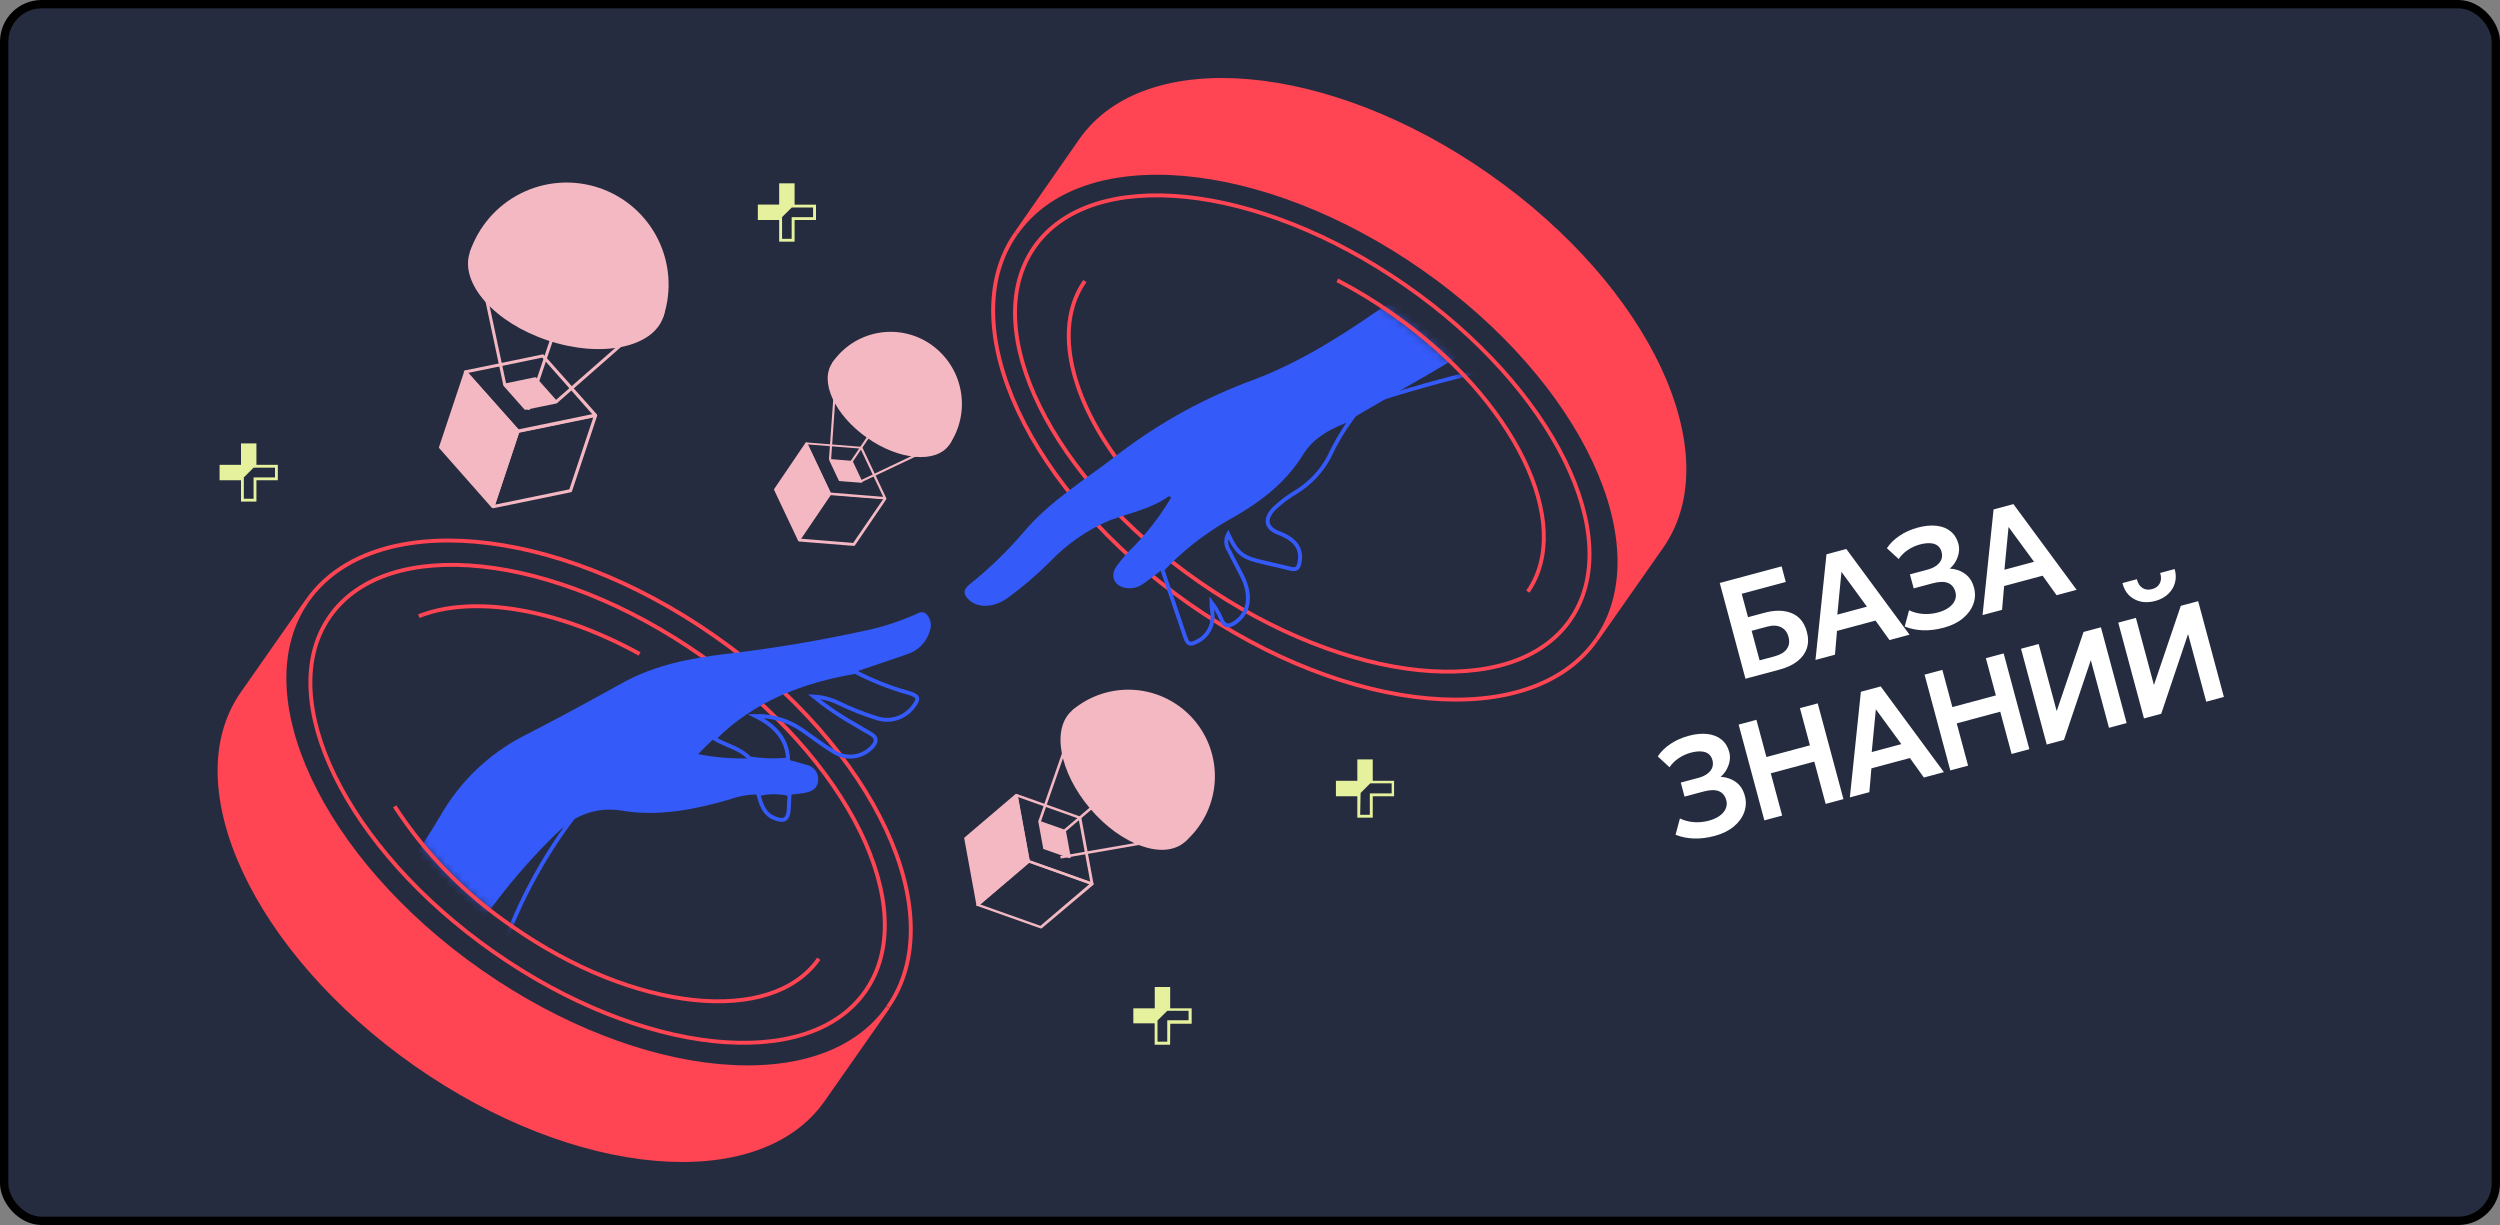 <svg width="300" height="147" viewBox="0 0 300 147" fill="none" xmlns="http://www.w3.org/2000/svg">
<rect x="0" y="0" width="300" height="147" fill="#808080" stroke="none"/>
<rect x="0.5" y="0.5" width="299" height="146" rx="4.5" fill="#262C3F"/>
<path d="M209.456 81.45L206.37 69.957L213.791 67.964L214.293 69.836L209.007 71.255L209.761 74.063L211.739 73.532C213.003 73.192 214.09 73.208 215 73.58C215.915 73.951 216.523 74.697 216.824 75.819C217.018 76.541 217.017 77.201 216.819 77.8C216.621 78.393 216.246 78.908 215.694 79.343C215.147 79.778 214.436 80.112 213.561 80.347L209.456 81.45ZM211.152 79.243L212.958 78.758C213.642 78.574 214.127 78.283 214.413 77.883C214.704 77.482 214.773 76.997 214.62 76.428C214.472 75.875 214.174 75.489 213.728 75.268C213.28 75.042 212.736 75.015 212.096 75.187L210.199 75.697L211.152 79.243ZM217.856 79.194L219.177 66.517L221.558 65.878L229.143 76.163L226.738 76.809L225.062 74.469L220.44 75.71L220.195 78.566L217.856 79.194ZM220.479 73.755L224.033 72.8L220.975 68.622L220.479 73.755ZM233.266 75.319C232.38 75.558 231.542 75.662 230.754 75.633C229.966 75.604 229.236 75.454 228.565 75.183L229.088 73.229C229.574 73.468 230.121 73.615 230.728 73.669C231.339 73.716 231.949 73.658 232.556 73.495C233.082 73.353 233.516 73.158 233.859 72.907C234.203 72.656 234.443 72.372 234.581 72.053C234.723 71.733 234.748 71.398 234.654 71.048C234.507 70.501 234.21 70.137 233.763 69.958C233.314 69.773 232.699 69.786 231.916 69.996L229.642 70.607L229.19 68.924L231.3 68.358C231.738 68.24 232.096 68.076 232.374 67.867C232.657 67.656 232.853 67.412 232.961 67.137C233.068 66.856 233.077 66.552 232.988 66.223C232.902 65.9 232.744 65.652 232.516 65.479C232.293 65.304 232 65.207 231.636 65.187C231.277 65.16 230.859 65.211 230.383 65.338C229.853 65.481 229.362 65.707 228.911 66.016C228.465 66.323 228.109 66.68 227.843 67.086L226.428 65.785C226.807 65.208 227.318 64.707 227.961 64.282C228.602 63.851 229.325 63.528 230.13 63.312C230.972 63.086 231.731 63.014 232.404 63.097C233.076 63.175 233.635 63.397 234.08 63.765C234.53 64.131 234.841 64.631 235.011 65.266C235.105 65.617 235.118 65.98 235.049 66.356C234.978 66.727 234.847 67.079 234.655 67.413C234.466 67.739 234.237 68.012 233.968 68.231C234.664 68.267 235.274 68.475 235.799 68.857C236.33 69.237 236.691 69.796 236.884 70.537C237.063 71.204 237.034 71.858 236.795 72.497C236.561 73.135 236.142 73.705 235.538 74.208C234.937 74.703 234.18 75.074 233.266 75.319ZM237.907 73.809L239.229 61.132L241.609 60.493L249.195 70.778L246.789 71.424L245.114 69.084L240.492 70.325L240.247 73.181L237.907 73.809ZM240.53 68.37L244.084 67.415L241.026 63.237L240.53 68.37ZM205.769 100.306C204.882 100.545 204.045 100.649 203.257 100.62C202.469 100.591 201.739 100.441 201.068 100.17L201.59 98.216C202.077 98.455 202.624 98.602 203.231 98.656C203.842 98.703 204.451 98.645 205.059 98.482C205.584 98.341 206.019 98.145 206.362 97.894C206.706 97.643 206.946 97.359 207.083 97.04C207.226 96.72 207.251 96.385 207.157 96.035C207.01 95.488 206.713 95.124 206.265 94.945C205.817 94.761 205.201 94.773 204.419 94.984L202.145 95.594L201.693 93.911L203.803 93.345C204.24 93.227 204.598 93.064 204.877 92.854C205.16 92.643 205.356 92.4 205.464 92.124C205.57 91.843 205.579 91.539 205.491 91.21C205.405 90.887 205.247 90.639 205.019 90.466C204.796 90.291 204.502 90.194 204.139 90.174C203.78 90.147 203.362 90.198 202.886 90.326C202.355 90.468 201.864 90.694 201.413 91.003C200.968 91.31 200.612 91.667 200.345 92.073L198.931 90.772C199.31 90.195 199.821 89.694 200.464 89.269C201.105 88.838 201.828 88.515 202.632 88.299C203.475 88.073 204.233 88.001 204.907 88.084C205.579 88.162 206.138 88.385 206.583 88.752C207.033 89.118 207.343 89.618 207.514 90.253C207.608 90.604 207.62 90.967 207.551 91.343C207.481 91.714 207.349 92.067 207.157 92.4C206.969 92.726 206.74 92.999 206.471 93.218C207.167 93.254 207.777 93.463 208.302 93.844C208.832 94.224 209.194 94.784 209.387 95.524C209.566 96.192 209.536 96.845 209.297 97.484C209.064 98.122 208.645 98.692 208.04 99.195C207.44 99.69 206.683 100.061 205.769 100.306ZM211.723 98.443L208.637 86.951L210.771 86.377L211.97 90.843L217.191 89.441L215.992 84.975L218.126 84.402L221.213 95.895L219.079 96.468L217.716 91.395L212.495 92.797L213.858 97.87L211.723 98.443ZM221.983 95.688L223.305 83.011L225.685 82.372L233.27 92.657L230.865 93.303L229.189 90.963L224.568 92.204L224.322 95.06L221.983 95.688ZM224.606 90.249L228.16 89.294L225.102 85.116L224.606 90.249ZM234.035 92.451L230.949 80.958L233.083 80.385L234.283 84.851L239.504 83.449L238.304 78.983L240.439 78.41L243.525 89.903L241.391 90.476L240.028 85.403L234.807 86.805L236.17 91.878L234.035 92.451ZM245.608 89.343L242.522 77.85L244.64 77.282L246.803 85.335L250.025 75.835L252.11 75.275L255.197 86.768L253.079 87.337L250.898 79.218L247.677 88.787L245.608 89.343ZM257.277 86.209L254.191 74.716L256.309 74.148L258.472 82.201L261.694 72.701L263.779 72.141L266.866 83.634L264.748 84.203L262.567 76.084L259.346 85.654L257.277 86.209ZM258.632 72.115C257.997 72.286 257.408 72.309 256.864 72.185C256.319 72.056 255.855 71.802 255.472 71.424C255.094 71.044 254.835 70.56 254.694 69.97L256.426 69.504C256.536 69.98 256.756 70.328 257.085 70.551C257.419 70.766 257.808 70.814 258.251 70.695C258.694 70.576 259.003 70.341 259.179 69.989C259.358 69.629 259.371 69.218 259.217 68.755L260.957 68.287C261.128 68.858 261.141 69.406 260.994 69.932C260.852 70.451 260.578 70.904 260.171 71.289C259.763 71.674 259.251 71.949 258.632 72.115Z" fill="white"/>
<g clip-path="url(#clip0_167_3262)">
<path d="M191.59 76.73C183.81 87.84 161.91 85.92 142.68 72.45C123.45 58.98 114.15 39.05 121.92 28" stroke="#FF4553" stroke-width="0.47" stroke-miterlimit="10"/>
<path d="M170.84 32.23C190.08 45.7 199.37 65.62 191.59 76.73L199.38 65.61C207.15 54.51 197.86 34.61 178.62 21.11C159.38 7.61 137.49 5.72 129.71 16.83L121.93 28C129.7 16.84 151.6 18.76 170.84 32.23Z" fill="#FF4553" stroke="#FF4553" stroke-width="0.47" stroke-miterlimit="10"/>
<path d="M188.432 74.376C195.267 64.544 186.408 46.565 168.647 34.218C150.885 21.872 130.946 19.833 124.112 29.665C117.277 39.497 126.136 57.476 143.897 69.823C161.659 82.169 181.598 84.208 188.432 74.376Z" stroke="#FF4553" stroke-width="0.469" stroke-miterlimit="10"/>
<mask id="mask0_167_3262" style="mask-type:luminance" maskUnits="userSpaceOnUse" x="108" y="28" width="78" height="59">
<path d="M167.06 37.63C152.38 27.35 135.87 25.63 130.18 33.73L108.18 59.88L115.39 80.55L155.34 86.13L175.51 75.64C178.111 75.189 180.508 73.942 182.37 72.07C182.707 71.72 183.018 71.345 183.3 70.95C189 62.82 181.74 47.91 167.06 37.63Z" fill="white"/>
</mask>
<g mask="url(#mask0_167_3262)">
<path d="M178.93 39H173L163.48 48.51C163.48 48.51 177.24 44.03 182.63 43.74C181.5 42.15 180.27 40.55 178.93 39Z" stroke="#345AFA" stroke-width="0.47" stroke-miterlimit="10"/>
<path d="M139.48 68.35C141.705 65.996 144.258 63.975 147.06 62.35C150.64 60.35 153.95 58.06 156.18 54.41C157.5 52.26 159.78 51.11 162.18 50.25C161.127 51.706 160.216 53.26 159.46 54.89C158.549 56.573 157.216 57.99 155.59 59C154.58 59.587 153.647 60.295 152.81 61.11C151.7 62.35 151.93 63.39 153.47 63.97C155.47 64.72 156.25 65.88 155.95 67.45C155.84 68.09 155.62 68.45 154.88 68.25C153.49 67.89 152.07 67.62 150.69 67.25C148.94 66.77 148.31 66.13 147.38 64.09C147.211 64.401 147.132 64.752 147.152 65.106C147.171 65.459 147.288 65.799 147.49 66.09C148.02 67.18 148.62 68.24 149.15 69.33C150.15 71.45 149.9 73.43 148.39 74.58C147.64 75.15 146.98 75.39 146.52 74.22C146.222 73.523 145.835 72.868 145.37 72.27C145.37 72.98 145.56 73.64 145.5 74.33C145.437 74.936 145.21 75.513 144.843 75.999C144.477 76.485 143.985 76.862 143.42 77.09C142.62 77.52 142.42 77 142.2 76.38C141.3 73.7 140.393 71.023 139.48 68.35Z" stroke="#345AFA" stroke-width="0.47" stroke-miterlimit="10"/>
<path d="M167.43 35.81C162.11 39.56 156.71 43.18 150.57 45.52C144.74 47.639 139.264 50.63 134.33 54.39C130.42 57.46 126.09 59.99 122.83 63.86C120.875 66.145 118.709 68.241 116.36 70.12C115.44 70.85 115.65 71.43 116.36 72.06C117.48 72.99 119.27 72.9 120.87 71.79C122.642 70.502 124.313 69.081 125.87 67.54C127.935 65.342 130.434 63.598 133.21 62.42C135.6 61.55 138.15 61.05 140.28 59.54C140.28 59.54 140.4 59.61 140.54 59.7C139.289 61.813 137.796 63.773 136.09 65.54C135.32 66.269 134.62 67.07 134 67.93C133.1 69.16 133.78 70.46 135.32 70.58C135.999 70.634 136.675 70.438 137.22 70.03C137.99 69.49 138.72 68.91 139.47 68.35C141.695 65.996 144.248 63.975 147.05 62.35C150.63 60.35 153.94 58.06 156.17 54.41C157.49 52.26 159.78 51.11 162.17 50.25C165.23 48.48 168.29 46.69 171.37 44.94C174.87 42.94 178.19 40.63 181.79 38.8L178.12 27.8C174.63 30.6 171.06 33.25 167.43 35.81Z" fill="#345AFA"/>
</g>
<path d="M133.82 54.78C128.23 46.98 126.53 38.95 130.18 33.73" stroke="#FF4553" stroke-width="0.47" stroke-miterlimit="10"/>
<path d="M160.48 33.64C162.761 34.824 164.959 36.16 167.06 37.64C181.74 47.91 189 62.82 183.34 71" stroke="#FF4553" stroke-width="0.47" stroke-miterlimit="10"/>
<path d="M36.88 72.07C44.66 61 66.56 62.88 85.8 76.35C105.04 89.82 114.32 109.74 106.55 120.85" stroke="#FF4553" stroke-width="0.47" stroke-miterlimit="10"/>
<path d="M57.63 116.57C38.39 103.1 29.1 83.18 36.88 72.07L29.1 83.19C21.32 94.29 30.61 114.19 49.85 127.69C69.09 141.19 91 143.07 98.76 132L106.55 120.88C98.77 132 76.87 130 57.63 116.57Z" fill="#FF4553" stroke="#FF4553" stroke-width="0.47" stroke-miterlimit="10"/>
<path d="M103.839 118.956C110.716 109.134 101.907 91.1 84.164 78.676C66.421 66.252 46.462 64.142 39.584 73.964C32.707 83.786 41.516 101.82 59.259 114.244C77.003 126.668 96.962 128.777 103.839 118.956Z" stroke="#FF4553" stroke-width="0.47" stroke-miterlimit="10"/>
<mask id="mask1_167_3262" style="mask-type:luminance" maskUnits="userSpaceOnUse" x="43" y="55" width="81" height="66">
<path d="M61.15 55.32L45.15 77.85C39.46 85.97 46.75 100.85 61.42 111.17C76.09 121.49 92.61 123.17 98.3 115.07C98.46 114.84 98.61 114.6 98.75 114.36L116 110.48L123.58 69L61.15 55.32Z" fill="white"/>
</mask>
<g mask="url(#mask1_167_3262)">
<path d="M109 83.14C106.796 82.522 104.661 81.677 102.63 80.62C96.24 81.72 90.38 83.94 85.71 88.62C87.09 89.47 88.79 89.75 89.95 91C91.479 91.261 93.038 91.308 94.58 91.14C94.44 88.74 93.1 87.14 90.66 85.92C92.709 85.868 94.718 86.49 96.38 87.69C97.6 88.53 98.77 89.45 100.04 90.21C100.746 90.668 101.589 90.865 102.425 90.768C103.261 90.672 104.037 90.287 104.62 89.68C105.2 89.06 105.31 88.53 104.49 88.06L101.58 86.35C100.208 85.527 98.898 84.604 97.66 83.59C98.666 83.642 99.652 83.894 100.56 84.33C102.055 85.059 103.603 85.674 105.19 86.17C105.964 86.43 106.799 86.443 107.581 86.206C108.362 85.97 109.05 85.496 109.55 84.85C110.36 83.82 110.25 83.51 109 83.14Z" stroke="#345AFA" stroke-width="0.47" stroke-miterlimit="10"/>
<path d="M92.85 98.14C94.09 98.67 94.58 98.37 94.66 97.05C94.66 96.47 94.72 95.89 94.75 95.31C93.52 94.99 92.23 94.99 91 95.31C91.33 96.46 91.63 97.61 92.85 98.14Z" stroke="#345AFA" stroke-width="0.47" stroke-miterlimit="10"/>
<path d="M57.63 116.57L59.1 117.57C61.112 110.5 64.418 103.865 68.85 98L52.12 110.86L52.69 112.79C54.26 114.1 55.9 115.36 57.63 116.57Z" stroke="#345AFA" stroke-width="0.47" stroke-miterlimit="10"/>
<path d="M111.16 73.69C110.61 73.17 110.05 73.69 109.55 73.86C107.983 74.538 106.36 75.081 104.7 75.48C98.873 76.789 92.982 77.79 87.05 78.48C82.79 79 78.63 79.79 74.81 81.89C70.81 84.09 66.81 86.3 62.7 88.38C58.581 90.539 55.167 93.832 52.86 97.87C50.545 101.786 47.916 105.508 45 109L50 124.1C51.43 121.97 52.37 119.58 53.62 117.36C57.169 110.832 61.702 104.889 67.06 99.74C68.018 98.751 69.202 98.009 70.51 97.579C71.819 97.148 73.212 97.043 74.57 97.27C79.06 98.02 83.32 97.15 87.57 95.93C88.668 95.526 89.83 95.326 91 95.34C92.23 95.02 93.52 95.02 94.75 95.34C95.27 95.34 95.75 95.27 96.32 95.19C97.18 95.05 98.03 94.82 98.16 93.77C98.199 93.545 98.192 93.314 98.141 93.091C98.09 92.868 97.995 92.658 97.862 92.472C97.729 92.286 97.561 92.128 97.366 92.008C97.172 91.887 96.956 91.806 96.73 91.77C96.02 91.54 95.3 91.37 94.57 91.17C93.026 91.329 91.468 91.271 89.94 91C87.874 91.066 85.807 90.895 83.78 90.49C85.13 89.09 85.7 88.62 85.7 88.62C90.37 83.9 96.23 81.68 102.62 80.62C104.71 79.91 106.8 79.24 108.87 78.5C109.519 78.296 110.107 77.932 110.58 77.444C111.053 76.954 111.397 76.355 111.58 75.7C111.71 75.36 111.739 74.99 111.665 74.633C111.59 74.277 111.415 73.95 111.16 73.69Z" fill="#345AFA"/>
</g>
<path d="M98.26 115.05C92.58 123.17 76.09 121.42 61.43 111.15C55.83 107.337 51.046 102.445 47.36 96.76" stroke="#FF4553" stroke-width="0.47" stroke-miterlimit="10"/>
<path d="M50.26 73.94C56.77 71.36 66.83 73 76.75 78.47" stroke="#FF4553" stroke-width="0.47" stroke-miterlimit="10"/>
<path d="M30.77 60.19H28.92V57.63H26.35V55.78H28.92V53.21H30.77V55.78H33.34V57.63H30.77V60.19ZM29.26 59.85H30.43V57.29H33V56.12H30.43V53.55H29.26V56.12H26.7V57.29H29.26V59.85Z" fill="#E6F19E"/>
<path d="M30.6 55.95V53.38H29.09V55.95H26.53V57.46H29.09" fill="#E6F19E"/>
<path d="M95.35 29H93.5V26.4H90.94V24.55H93.5V22H95.35V24.56H97.92V26.4H95.35V29ZM93.85 28.66H95V26.06H97.57V24.9H95V22.33H93.85V24.9H91.28V26.06H93.85V28.66Z" fill="#E6F19E"/>
<path d="M95.18 24.73V22.16H93.67V24.73H91.11V26.23H93.67" fill="#E6F19E"/>
<path d="M164.73 98.12H162.88V95.55H160.31V93.7H162.88V91.13H164.73V93.7H167.29V95.55H164.73V98.12ZM163.22 97.78H164.38V95.21H167V94H164.43V91.48H163.27V94H160.7V95.17H163.27L163.22 97.78Z" fill="#E6F19E"/>
<path d="M164.56 93.87V91.31H163.05V93.87H160.48V95.38H163.05" fill="#E6F19E"/>
<path d="M140.41 125.37H138.56V122.8H136V121H138.57V118.44H140.42V121H143V122.85H140.43L140.41 125.37ZM138.9 125H140.07V122.43H142.63V121.3H140.07V118.73H138.9V121.3H136.33V122.46H138.9V125Z" fill="#E6F19E"/>
<path d="M140.24 121.13V118.56H138.73V121.13H136.16V122.63H138.73" fill="#E6F19E"/>
<path d="M79.607 38.008C80.838 34.302 76.635 29.571 70.219 27.441C63.803 25.31 57.605 26.587 56.375 30.293C55.144 33.999 59.347 38.73 65.763 40.86C72.178 42.991 78.377 41.714 79.607 38.008Z" fill="#F4B8C2"/>
<path d="M71.85 22.53C70.324 22.023 68.713 21.821 67.109 21.936C65.505 22.051 63.94 22.482 62.502 23.202C61.064 23.923 59.783 24.92 58.731 26.136C57.679 27.352 56.876 28.764 56.37 30.29L79.61 38C80.632 34.919 80.388 31.559 78.933 28.658C77.478 25.757 74.93 23.553 71.85 22.53Z" fill="#F4B8C2"/>
<path d="M55.84 44.63L52.84 53.65L59.15 60.76L62.15 51.74L55.84 44.63Z" fill="#F4B8C2"/>
<path d="M59.1 60.93H59.02L52.7 53.77C52.685 53.742 52.677 53.711 52.677 53.68C52.677 53.649 52.685 53.618 52.7 53.59L55.7 44.59C55.709 44.559 55.727 44.531 55.752 44.509C55.777 44.488 55.808 44.474 55.84 44.47C55.871 44.464 55.903 44.467 55.933 44.477C55.963 44.488 55.989 44.506 56.01 44.53L62.33 51.63C62.347 51.657 62.356 51.688 62.356 51.72C62.356 51.752 62.347 51.783 62.33 51.81L59.33 60.81C59.317 60.839 59.298 60.865 59.274 60.886C59.25 60.907 59.221 60.922 59.19 60.93H59.1ZM53.05 53.61L59.05 60.4L61.91 51.78L55.91 44.99L53.05 53.61Z" fill="#F4B8C2"/>
<path d="M59.1 60.93H59.02C59.003 60.903 58.994 60.872 58.994 60.84C58.994 60.808 59.003 60.777 59.02 60.75L62.02 51.75C62.029 51.721 62.046 51.694 62.069 51.673C62.092 51.652 62.12 51.637 62.15 51.63L71.47 49.71C71.501 49.704 71.533 49.707 71.563 49.717C71.593 49.728 71.619 49.746 71.64 49.77C71.654 49.798 71.661 49.829 71.661 49.86C71.661 49.891 71.654 49.922 71.64 49.95L68.64 58.95C68.631 58.981 68.612 59.009 68.588 59.031C68.563 59.052 68.532 59.066 68.5 59.07L59.19 60.99L59.1 60.93ZM62.29 51.93L59.43 60.55L68.32 58.72L71.19 50.1L62.29 51.93Z" fill="#F4B8C2"/>
<path d="M62.09 51.91H62.01L55.7 44.75C55.678 44.726 55.663 44.697 55.656 44.666C55.649 44.634 55.651 44.601 55.661 44.57C55.671 44.54 55.689 44.512 55.714 44.491C55.738 44.47 55.768 44.456 55.8 44.45L65.11 42.53C65.141 42.524 65.173 42.527 65.203 42.537C65.233 42.548 65.259 42.566 65.28 42.59L71.6 49.7C71.614 49.728 71.621 49.759 71.621 49.79C71.621 49.821 71.614 49.852 71.6 49.88C71.589 49.91 71.57 49.937 71.546 49.958C71.521 49.979 71.492 49.993 71.46 50L62.15 51.92L62.09 51.91ZM56.18 44.75L62.18 51.53L71.07 49.7L65.07 42.91L56.18 44.75Z" fill="#F4B8C2"/>
<path d="M66.72 48.24L63.06 48.99L60.58 46.21L64.24 45.45L66.72 48.24Z" fill="#F4B8C2"/>
<path d="M63 49.17L62.92 49.12L60.45 46.33C60.428 46.306 60.413 46.277 60.406 46.245C60.399 46.214 60.401 46.181 60.411 46.15C60.421 46.12 60.439 46.092 60.464 46.071C60.488 46.05 60.518 46.036 60.55 46.03L64.2 45.27C64.231 45.264 64.263 45.267 64.293 45.277C64.323 45.288 64.349 45.306 64.37 45.33L66.85 48.12C66.872 48.144 66.887 48.173 66.894 48.205C66.901 48.236 66.899 48.269 66.889 48.3C66.879 48.33 66.861 48.358 66.836 48.379C66.812 48.4 66.782 48.414 66.75 48.42L63.1 49.17H63ZM60.93 46.32L63.13 48.79L66.37 48.13L64.17 45.66L60.93 46.32Z" fill="#F4B8C2"/>
<path d="M57.528 30.954L57.166 31.031L60.399 46.241L60.761 46.164L57.528 30.954Z" fill="#F4B8C2"/>
<path d="M78.275 37.852L66.586 48.107L66.83 48.385L78.519 38.13L78.275 37.852Z" fill="#F4B8C2"/>
<path d="M66.028 40.667L63.186 49.103L63.538 49.221L66.379 40.785L66.028 40.667Z" fill="#F4B8C2"/>
<path d="M142.137 101.072C144.66 98.924 143.69 93.641 139.97 89.272C136.25 84.902 131.19 83.102 128.666 85.25C126.143 87.398 127.113 92.681 130.833 97.051C134.553 101.42 139.614 103.22 142.137 101.072Z" fill="#F4B8C2"/>
<path d="M143.31 86.42C142.426 85.38 141.345 84.525 140.13 83.903C138.916 83.281 137.59 82.904 136.23 82.795C134.869 82.685 133.5 82.845 132.201 83.264C130.903 83.684 129.699 84.355 128.66 85.24L142.13 101.06C143.169 100.177 144.025 99.097 144.646 97.883C145.268 96.669 145.645 95.344 145.754 93.985C145.864 92.625 145.705 91.257 145.285 89.959C144.866 88.661 144.195 87.458 143.31 86.42Z" fill="#F4B8C2"/>
<path d="M121.97 95.41L115.83 100.64L117.29 108.57L123.43 103.34L121.97 95.41Z" fill="#F4B8C2"/>
<path d="M117.17 108.68V108.6L115.72 100.67C115.709 100.647 115.703 100.621 115.703 100.595C115.703 100.569 115.709 100.543 115.72 100.52L121.86 95.29C121.908 95.27 121.962 95.27 122.01 95.29C122.035 95.3 122.057 95.317 122.075 95.338C122.092 95.359 122.104 95.383 122.11 95.41L123.57 103.35C123.581 103.372 123.587 103.396 123.587 103.42C123.587 103.444 123.581 103.468 123.57 103.49L117.43 108.72C117.406 108.734 117.378 108.741 117.35 108.741C117.322 108.741 117.294 108.734 117.27 108.72C117.27 108.72 117.18 108.7 117.17 108.68ZM116 100.68L117.39 108.26L123.26 103.26L121.87 95.68L116 100.68Z" fill="#F4B8C2"/>
<path d="M117.17 108.68V108.6C117.164 108.573 117.167 108.545 117.177 108.52C117.188 108.495 117.207 108.474 117.23 108.46L123.37 103.23C123.392 103.216 123.418 103.208 123.445 103.208C123.472 103.208 123.498 103.216 123.52 103.23L131.12 105.93C131.145 105.941 131.167 105.957 131.185 105.978C131.202 105.999 131.214 106.023 131.22 106.05C131.224 106.077 131.222 106.105 131.213 106.131C131.205 106.157 131.19 106.181 131.17 106.2L125 111.4C124.975 111.412 124.948 111.419 124.92 111.419C124.892 111.419 124.865 111.412 124.84 111.4L117.24 108.7C117.24 108.7 117.18 108.7 117.17 108.68ZM123.46 103.52L117.59 108.52L124.85 111.1L130.72 106.1L123.46 103.52Z" fill="#F4B8C2"/>
<path d="M123.31 103.45C123.305 103.424 123.305 103.396 123.31 103.37L121.86 95.44C121.856 95.413 121.858 95.385 121.867 95.359C121.875 95.333 121.89 95.309 121.91 95.29C121.958 95.27 122.012 95.27 122.06 95.29L129.66 98C129.686 98.009 129.709 98.025 129.727 98.046C129.745 98.067 129.756 98.093 129.76 98.12L131.22 106.05C131.224 106.077 131.222 106.105 131.214 106.131C131.205 106.157 131.19 106.181 131.17 106.2C131.122 106.219 131.068 106.219 131.02 106.2L123.42 103.49L123.31 103.45ZM122.17 95.65L123.56 103.23L130.83 105.81L129.43 98.23L122.17 95.65Z" fill="#F4B8C2"/>
<path d="M128.28 102.82L125.29 101.76L124.72 98.64L127.7 99.7L128.28 102.82Z" fill="#F4B8C2"/>
<path d="M125.18 101.86C125.175 101.834 125.175 101.806 125.18 101.78L124.61 98.67C124.606 98.643 124.608 98.615 124.617 98.589C124.625 98.563 124.64 98.539 124.66 98.52C124.683 98.508 124.709 98.501 124.735 98.501C124.761 98.501 124.787 98.508 124.81 98.52L127.81 99.58C127.836 99.589 127.859 99.605 127.877 99.626C127.895 99.647 127.906 99.673 127.91 99.7L128.48 102.81C128.484 102.837 128.482 102.865 128.474 102.891C128.465 102.917 128.45 102.941 128.43 102.96C128.405 102.972 128.378 102.979 128.35 102.979C128.322 102.979 128.295 102.972 128.27 102.96L125.27 101.9C125.27 101.9 125.19 101.88 125.18 101.86ZM124.92 98.86L125.43 101.62L128.07 102.56L127.57 99.8L124.92 98.86Z" fill="#F4B8C2"/>
<path d="M128.922 86.129L124.579 98.594L124.872 98.697L129.215 86.231L128.922 86.129Z" fill="#F4B8C2"/>
<path d="M140.169 100.477L127.233 102.721L127.286 103.025L140.222 100.781L140.169 100.477Z" fill="#F4B8C2"/>
<path d="M130.936 96.767L125.202 101.648L125.403 101.884L131.137 97.003L130.936 96.767Z" fill="#F4B8C2"/>
<path d="M113.901 53.393C115.481 51.148 113.625 47.12 109.755 44.395C105.885 41.67 101.467 41.281 99.886 43.525C98.306 45.769 100.162 49.797 104.032 52.523C107.902 55.247 112.321 55.637 113.901 53.393Z" fill="#F4B8C2"/>
<path d="M111.72 41.34C110.798 40.697 109.757 40.245 108.658 40.008C107.56 39.772 106.425 39.757 105.32 39.963C104.215 40.17 103.162 40.594 102.223 41.212C101.284 41.829 100.477 42.627 99.85 43.56L113.93 53.35C115.213 51.459 115.7 49.139 115.286 46.892C114.873 44.645 113.592 42.651 111.72 41.34Z" fill="#F4B8C2"/>
<path d="M96.73 53.17L92.98 58.7L95.83 64.75L99.58 59.23L96.73 53.17Z" fill="#F4B8C2"/>
<path d="M95.76 64.86L92.9 58.81C92.889 58.79 92.884 58.768 92.884 58.745C92.884 58.722 92.889 58.7 92.9 58.68L96.65 53.15C96.663 53.131 96.681 53.115 96.702 53.105C96.723 53.094 96.746 53.089 96.77 53.09C96.791 53.096 96.811 53.106 96.828 53.12C96.846 53.133 96.86 53.151 96.87 53.17L99.73 59.22C99.743 59.239 99.749 59.262 99.749 59.285C99.749 59.308 99.743 59.331 99.73 59.35L95.98 64.88C95.964 64.891 95.945 64.897 95.925 64.897C95.905 64.897 95.886 64.891 95.87 64.88L95.76 64.86ZM93.12 58.71L95.86 64.5L99.44 59.22L96.71 53.43L93.12 58.71Z" fill="#F4B8C2"/>
<path d="M95.76 64.86C95.748 64.841 95.741 64.818 95.741 64.795C95.741 64.772 95.748 64.749 95.76 64.73L99.51 59.2C99.527 59.191 99.546 59.187 99.565 59.187C99.584 59.187 99.603 59.191 99.62 59.2L106.23 59.73C106.253 59.73 106.276 59.736 106.295 59.749C106.315 59.761 106.33 59.779 106.34 59.8C106.35 59.82 106.355 59.843 106.355 59.865C106.355 59.888 106.35 59.91 106.34 59.93L102.59 65.45C102.577 65.469 102.559 65.485 102.538 65.495C102.517 65.506 102.493 65.511 102.47 65.51L95.87 64.98L95.76 64.86ZM99.65 59.36L96.07 64.64L102.38 65.15L106 59.87L99.65 59.36Z" fill="#F4B8C2"/>
<path d="M99.51 59.33L96.65 53.28C96.64 53.26 96.635 53.237 96.635 53.215C96.635 53.193 96.64 53.17 96.65 53.15C96.663 53.131 96.681 53.115 96.702 53.105C96.723 53.094 96.747 53.089 96.77 53.09L103.37 53.62C103.393 53.62 103.416 53.626 103.435 53.639C103.455 53.651 103.47 53.669 103.48 53.69L106.34 59.75C106.35 59.77 106.355 59.792 106.355 59.815C106.355 59.837 106.35 59.86 106.34 59.88C106.328 59.9 106.31 59.916 106.288 59.925C106.267 59.934 106.243 59.935 106.22 59.93L99.61 59.41C99.61 59.41 99.53 59.35 99.51 59.33ZM96.94 53.33L99.67 59.11L105.98 59.62L103.25 53.83L96.94 53.33Z" fill="#F4B8C2"/>
<path d="M103.32 57.76L100.72 57.55L99.6 55.17L102.19 55.38L103.32 57.76Z" fill="#F4B8C2"/>
<path d="M100.65 57.65L99.53 55.28C99.517 55.261 99.511 55.238 99.511 55.215C99.511 55.192 99.517 55.169 99.53 55.15C99.542 55.132 99.558 55.116 99.577 55.106C99.597 55.095 99.618 55.09 99.64 55.09L102.23 55.3C102.253 55.3 102.276 55.306 102.295 55.319C102.315 55.331 102.33 55.349 102.34 55.37L103.46 57.75C103.472 57.769 103.479 57.792 103.479 57.815C103.479 57.838 103.472 57.861 103.46 57.88C103.45 57.899 103.433 57.914 103.413 57.923C103.394 57.932 103.371 57.935 103.35 57.93L100.75 57.73C100.738 57.731 100.726 57.73 100.715 57.727C100.703 57.724 100.693 57.718 100.683 57.711C100.674 57.703 100.666 57.694 100.661 57.684C100.655 57.673 100.651 57.662 100.65 57.65ZM99.81 55.32L100.81 57.42L103.11 57.61L102.11 55.5L99.81 55.32Z" fill="#F4B8C2"/>
<path d="M99.47 55.16L100.25 44.22L100.5 44.24L99.73 55.18L99.47 55.16Z" fill="#F4B8C2"/>
<path d="M103.37 57.87L103.26 57.64L113.07 52.98L113.18 53.22L103.37 57.87Z" fill="#F4B8C2"/>
<path d="M100.83 57.62L100.62 57.48L104.12 52.31L104.33 52.46L100.83 57.62Z" fill="#F4B8C2"/>
</g>
<rect x="0.5" y="0.5" width="299" height="146" rx="4.5" stroke="black"/>
<defs>
<clipPath id="clip0_167_3262">
<rect width="209.79" height="145.44" fill="white" transform="translate(7)"/>
</clipPath>
</defs>
</svg>
